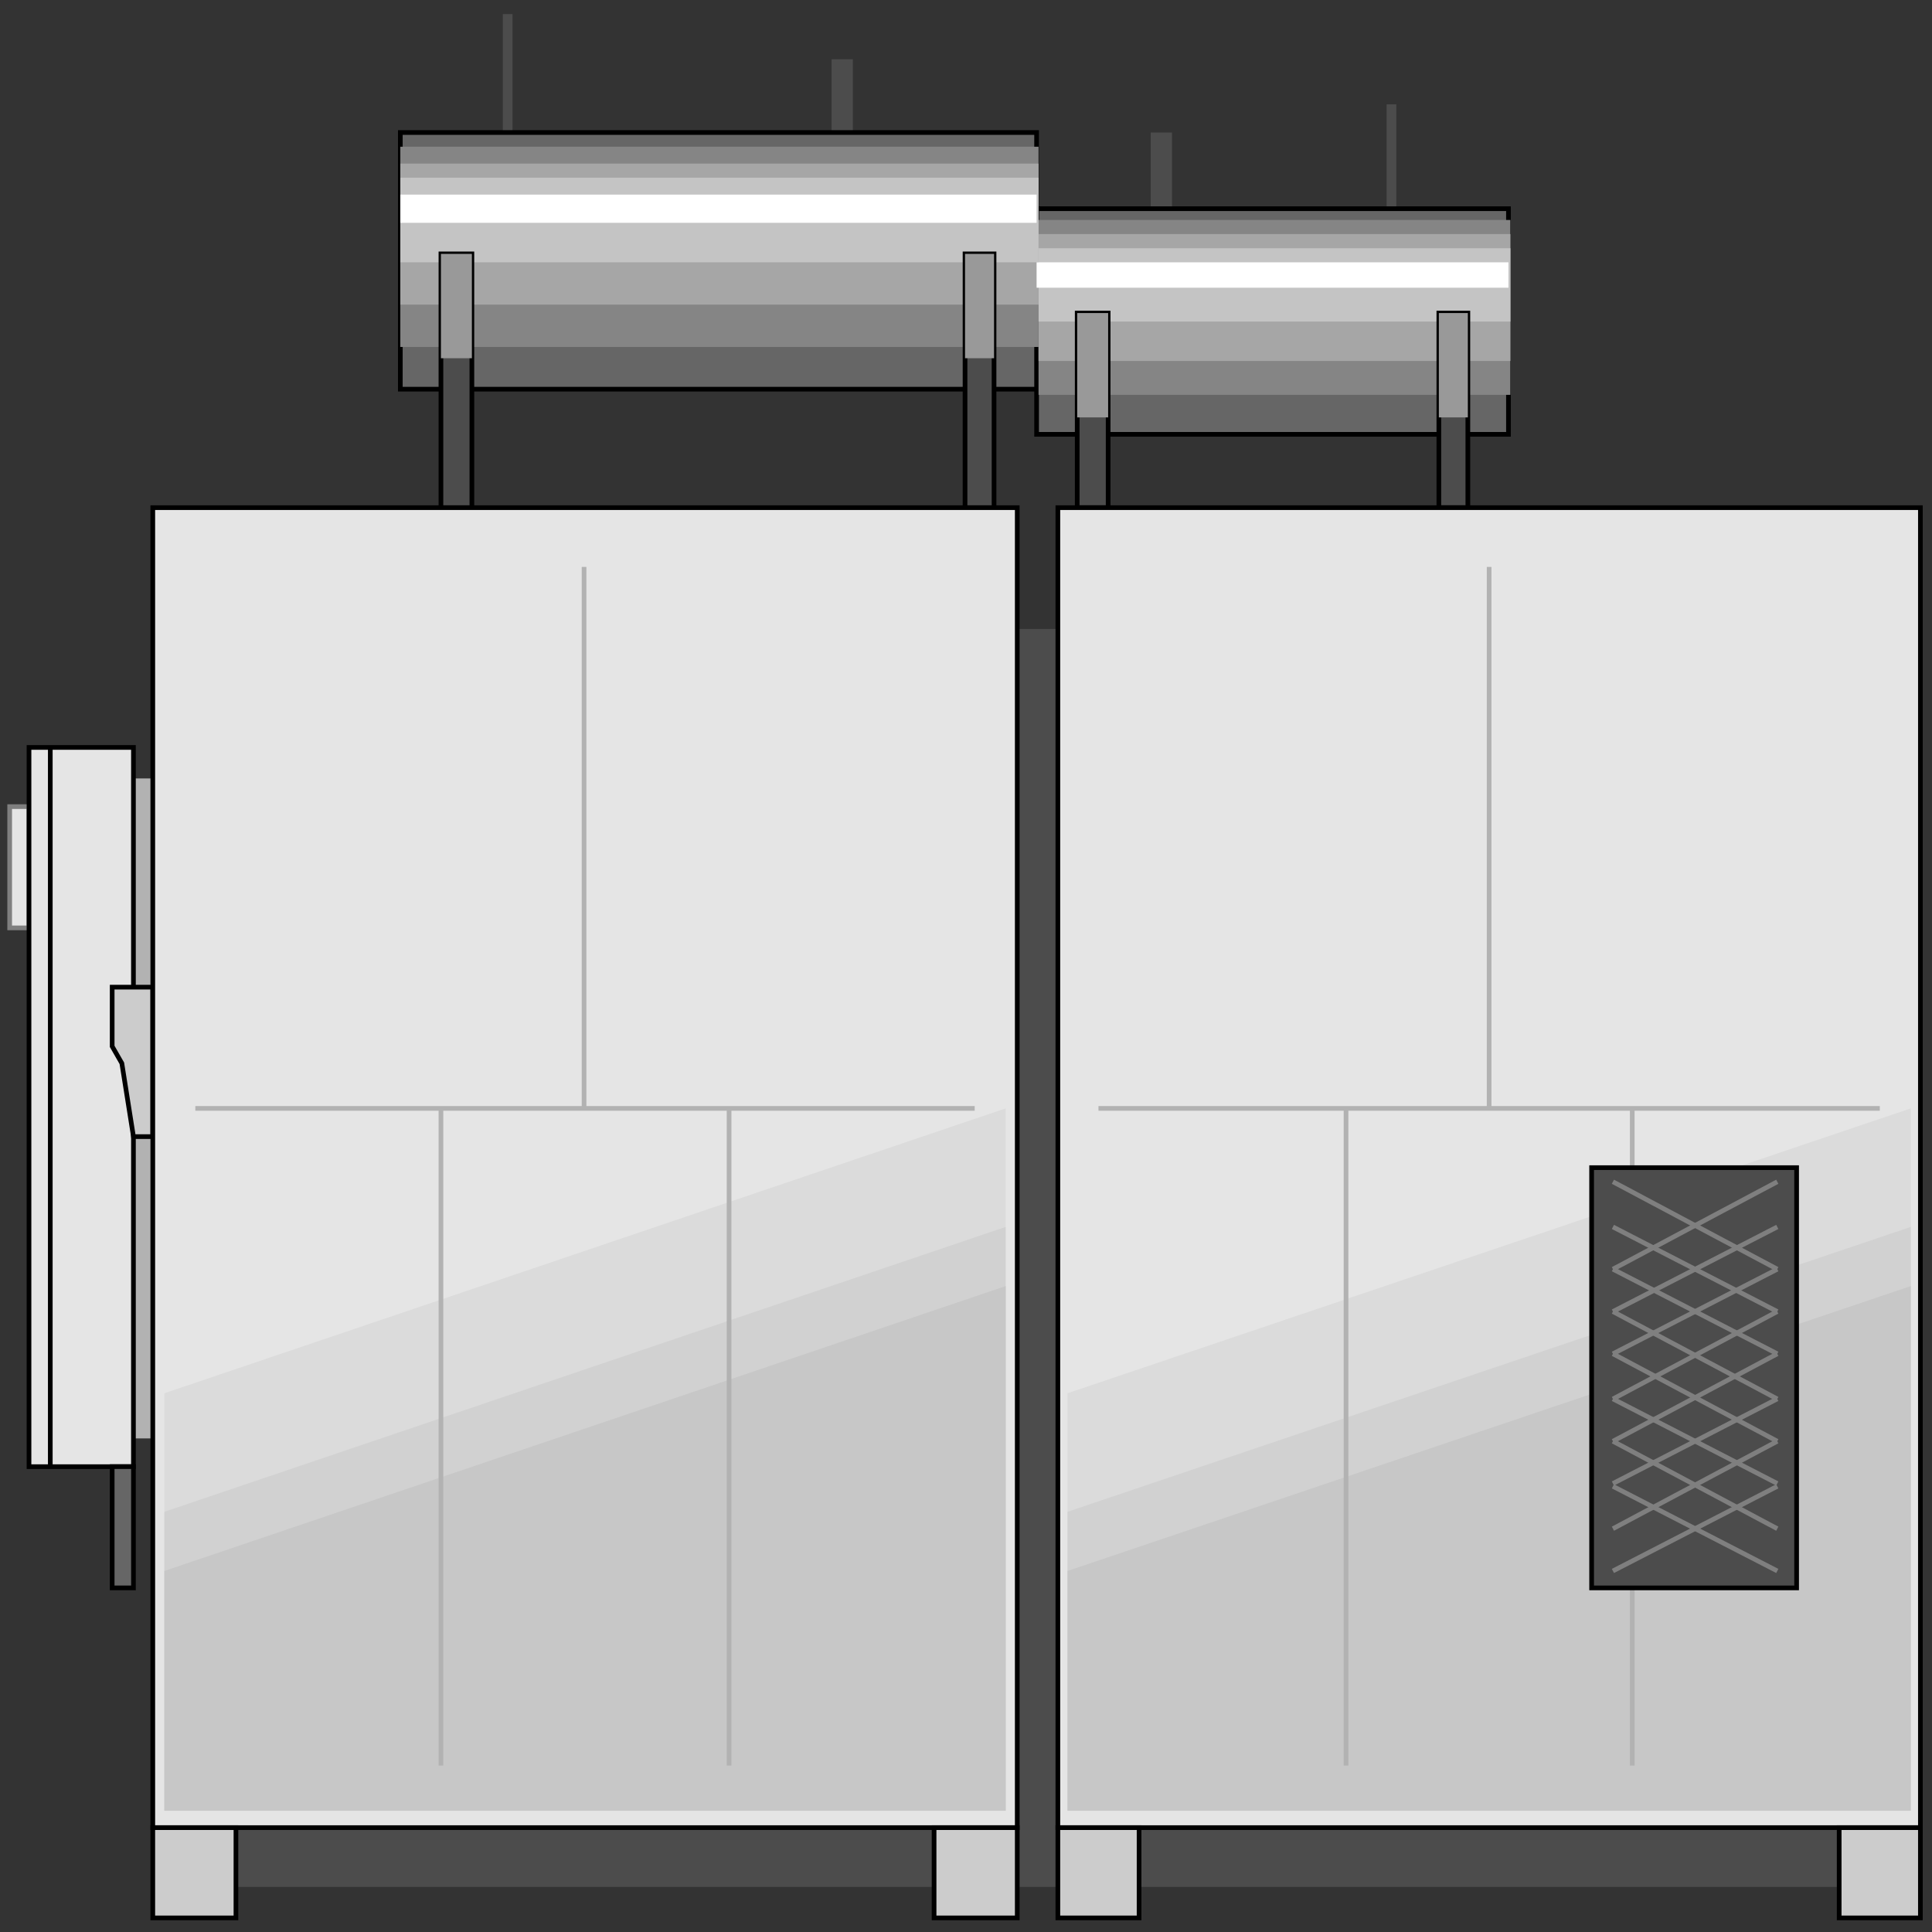 <svg width="150" height="150" viewBox="0 0 150 150" fill="none" xmlns="http://www.w3.org/2000/svg">
<rect x="0" y="0" width="150" height="150" fill="#333333" stroke="none"/>
<path d="M39.039 1.094H39.79V10.291H39.039V1.094Z" fill="#4C4C4C"/>
<path d="M64.564 4.602H66.216V10.295H64.564V4.602Z" fill="#4C4C4C"/>
<path d="M107.657 8.102H108.408V17.299H107.657V8.102Z" fill="#4C4C4C"/>
<path d="M89.34 10.289H90.992V16.201H89.34V10.289Z" fill="#4C4C4C"/>
<path d="M80.481 16.203H117.117V33.721H80.481V16.203Z" fill="#666666" stroke="black" stroke-width="0.363"/>
<path d="M31.081 10.289H80.481V30.216H31.081V10.289Z" fill="#666666" stroke="black" stroke-width="0.363"/>
<path d="M80.631 17.078H117.267V30.655H80.631V17.078Z" fill="#858585"/>
<path d="M31.081 11.391H80.631V26.938H31.081V11.391Z" fill="#858585"/>
<path d="M80.631 18.172H117.267V28.026H80.631V18.172Z" fill="#A6A6A6"/>
<path d="M31.081 12.703H80.631V23.652H31.081V12.703Z" fill="#A6A6A6"/>
<path d="M80.631 19.273H117.267V24.967H80.631V19.273Z" fill="#C4C4C4"/>
<path d="M31.081 13.797H80.631V20.366H31.081V13.797Z" fill="#C4C4C4"/>
<path d="M80.481 20.367H117.117V22.338H80.481V20.367Z" fill="white"/>
<path d="M31.081 15.109H80.481V17.299H31.081V15.109Z" fill="white"/>
<path d="M111.712 24.305H113.964V39.414H111.712V24.305Z" fill="#4C4C4C" stroke="black" stroke-width="0.363"/>
<path d="M83.634 24.305H86.036V39.414H83.634V24.305Z" fill="#4C4C4C" stroke="black" stroke-width="0.363"/>
<path d="M74.925 19.711H77.177V39.419H74.925V19.711Z" fill="#4C4C4C" stroke="black" stroke-width="0.363"/>
<path d="M34.234 19.711H36.637V39.419H34.234V19.711Z" fill="#4C4C4C" stroke="black" stroke-width="0.363"/>
<path d="M34.234 19.711H36.637V27.813H34.234V19.711Z" fill="#999999"/>
<path d="M74.925 19.711H77.177V27.813H74.925V19.711Z" fill="#999999"/>
<path d="M111.712 24.305H113.964V32.407H111.712V24.305Z" fill="#999999"/>
<path d="M83.634 24.305H86.036V32.407H83.634V24.305Z" fill="#999999"/>
<path d="M0.751 62.625H2.252V72.041H0.751V62.625Z" fill="#E5E5E5" stroke="#7F7F7F" stroke-width="0.363"/>
<path d="M10.36 60.438H11.862V111.678H10.36V60.438Z" fill="#B2B2B2"/>
<path d="M2.252 58.031H10.36V113.871H2.252V58.031Z" fill="#E5E5E5" stroke="black" stroke-width="0.363"/>
<path d="M3.904 113.871V58.031" stroke="black" stroke-width="0.363"/>
<path d="M11.862 88.246V76.641H8.709V81.239L9.46 82.553L10.361 88.246H11.862Z" fill="#CCCCCC" stroke="black" stroke-width="0.363"/>
<path d="M18.318 48.836H142.793V146.5H18.318V48.836Z" fill="#4C4C4C"/>
<path d="M82.132 39.414H149.099V141.896H82.132V39.414Z" fill="#E5E5E5" stroke="black" stroke-width="0.363"/>
<path d="M11.862 39.414H78.979V141.896H11.862V39.414Z" fill="#E5E5E5" stroke="black" stroke-width="0.363"/>
<path d="M82.883 108.171L148.348 86.055V140.58H82.883V108.171Z" fill="#DBDBDB"/>
<path d="M12.763 108.171L78.078 86.055V140.58H12.763V108.171Z" fill="#DBDBDB"/>
<path d="M82.883 117.375L148.348 95.258V140.586H82.883V117.375Z" fill="#D1D1D1"/>
<path d="M12.763 117.375L78.078 95.258V140.586H12.763V117.375Z" fill="#D1D1D1"/>
<path d="M12.763 121.968L78.078 99.852V140.581H12.763V121.968Z" fill="#C7C7C7"/>
<path d="M82.883 121.968L148.348 99.852V140.581H82.883V121.968Z" fill="#C7C7C7"/>
<path d="M11.862 141.898H18.319V148.906H11.862V141.898Z" fill="#CCCCCC" stroke="black" stroke-width="0.363"/>
<path d="M72.522 141.898H78.979V148.906H72.522V141.898Z" fill="#CCCCCC" stroke="black" stroke-width="0.363"/>
<path d="M82.132 141.898H88.438V148.906H82.132V141.898Z" fill="#CCCCCC" stroke="black" stroke-width="0.363"/>
<path d="M142.793 141.898H149.099V148.906H142.793V141.898Z" fill="#CCCCCC" stroke="black" stroke-width="0.363"/>
<path d="M8.709 113.867H10.361V123.283H8.709V113.867Z" fill="#666666" stroke="black" stroke-width="0.363"/>
<path d="M145.946 86.055H85.285" stroke="#B2B2B2" stroke-width="0.363"/>
<path d="M75.675 86.055H15.165" stroke="#B2B2B2" stroke-width="0.363"/>
<path d="M34.234 137.077V86.055" stroke="#B2B2B2" stroke-width="0.363"/>
<path d="M56.606 137.077V86.055" stroke="#B2B2B2" stroke-width="0.363"/>
<path d="M104.505 137.077V86.055" stroke="#B2B2B2" stroke-width="0.363"/>
<path d="M126.727 137.077V86.055" stroke="#B2B2B2" stroke-width="0.363"/>
<path d="M45.346 86.059V44.016" stroke="#B2B2B2" stroke-width="0.363"/>
<path d="M115.615 86.059V44.016" stroke="#B2B2B2" stroke-width="0.363"/>
<path d="M123.573 90.656H139.489V123.284H123.573V90.656Z" fill="#4C4C4C" stroke="black" stroke-width="0.363"/>
<path d="M137.988 121.968L125.226 115.398" stroke="#7F7F7F" stroke-width="0.363"/>
<path d="M125.226 121.968L137.988 115.398" stroke="#7F7F7F" stroke-width="0.363"/>
<path d="M137.988 108.616L125.226 101.828" stroke="#7F7F7F" stroke-width="0.363"/>
<path d="M125.226 108.616L137.988 101.828" stroke="#7F7F7F" stroke-width="0.363"/>
<path d="M137.988 115.179L125.226 108.609" stroke="#7F7F7F" stroke-width="0.363"/>
<path d="M125.226 115.179L137.988 108.609" stroke="#7F7F7F" stroke-width="0.363"/>
<path d="M137.988 101.827L125.226 95.258" stroke="#7F7F7F" stroke-width="0.363"/>
<path d="M125.226 101.827L137.988 95.258" stroke="#7F7F7F" stroke-width="0.363"/>
<path d="M137.988 118.687L125.226 111.898" stroke="#7F7F7F" stroke-width="0.363"/>
<path d="M125.226 118.687L137.988 111.898" stroke="#7F7F7F" stroke-width="0.363"/>
<path d="M137.988 105.108L125.226 98.539" stroke="#7F7F7F" stroke-width="0.363"/>
<path d="M125.226 105.108L137.988 98.539" stroke="#7F7F7F" stroke-width="0.363"/>
<path d="M137.988 111.898L125.226 105.109" stroke="#7F7F7F" stroke-width="0.363"/>
<path d="M125.226 111.898L137.988 105.109" stroke="#7F7F7F" stroke-width="0.363"/>
<path d="M137.988 98.538L125.226 91.75" stroke="#7F7F7F" stroke-width="0.363"/>
<path d="M125.226 98.538L137.988 91.75" stroke="#7F7F7F" stroke-width="0.363"/>
</svg>
